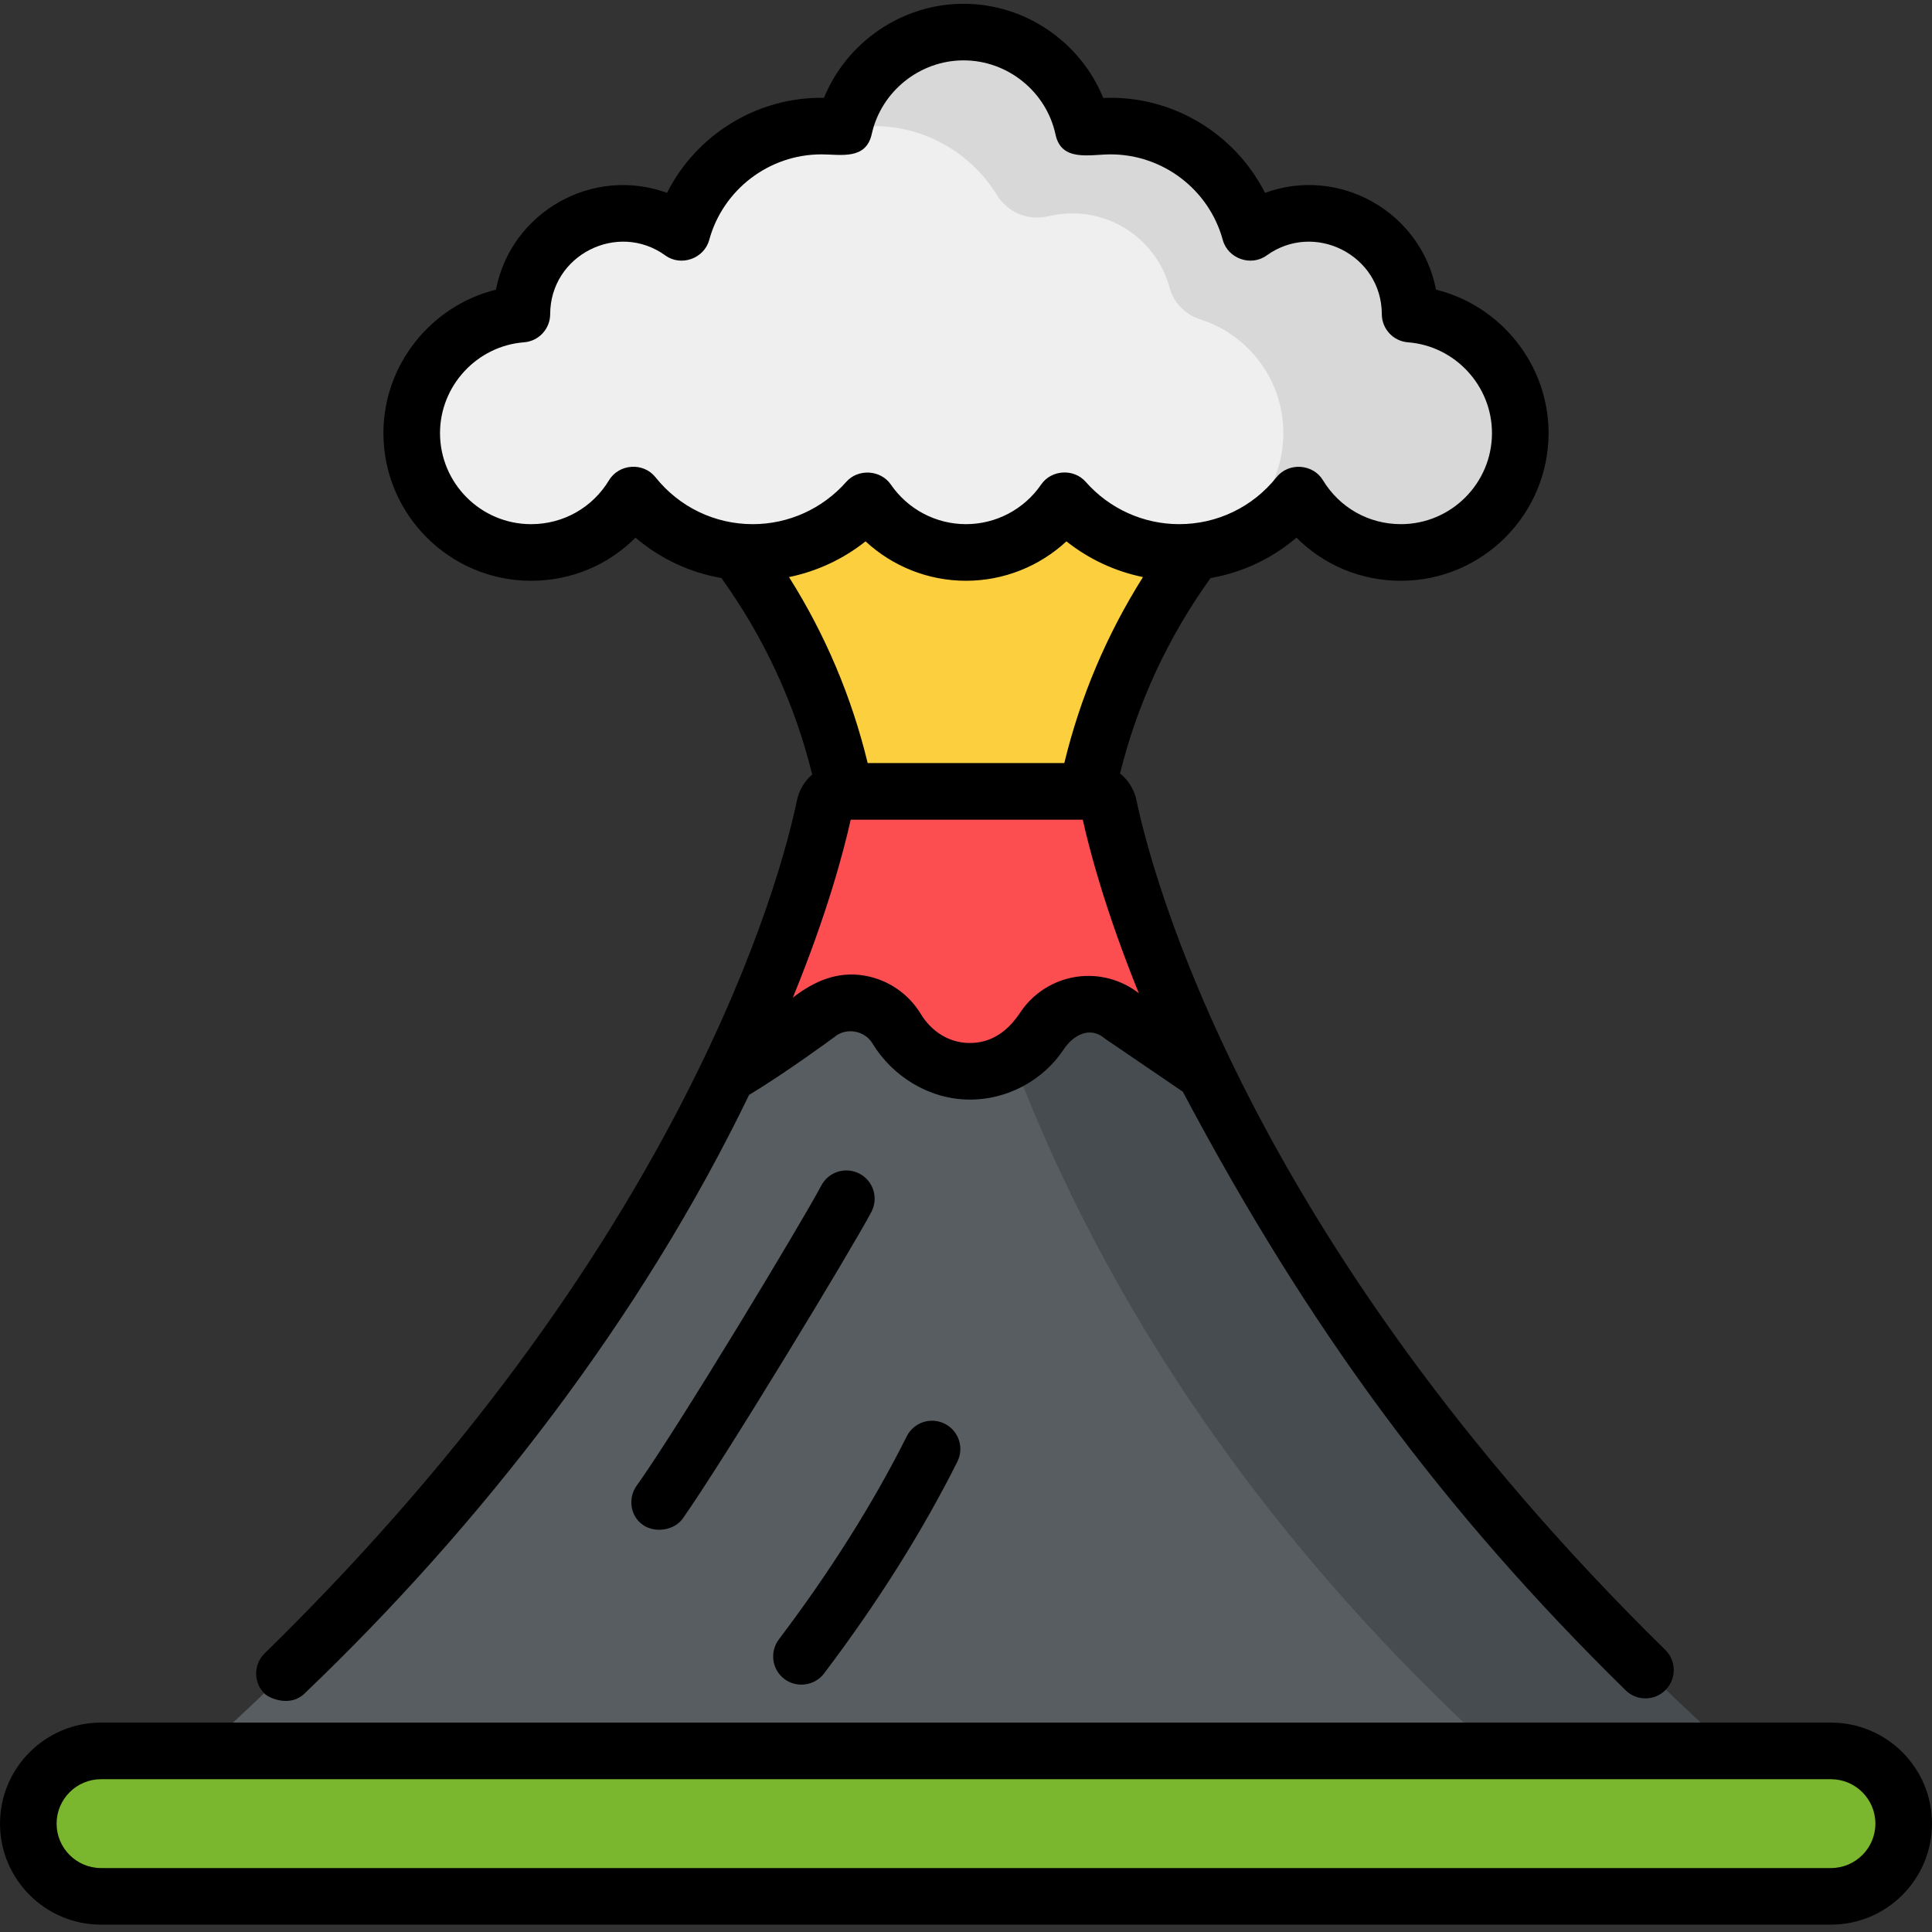 <svg height="512pt" viewBox="0 -1 512 512" width="512pt" xmlns="http://www.w3.org/2000/svg"><rect x="0" y="-1" width="512" height="512" fill="#333333" stroke="none"/><path d="m158.352 109.477s70.855 43.23 68.898 136.711h57.5c-1.957-93.48 68.898-136.711 68.898-136.711zm0 0" fill="#fccf3f"/><path d="m373.699 82.238c-.039-14.746-12-26.688-26.754-26.688-5.848 0-11.254 1.883-15.66 5.07-4.438-16.258-19.301-28.207-36.961-28.207-2.484 0-4.906.242-7.258.695-3.133-14.637-16.137-25.609-31.707-25.609-15.492 0-28.438 10.863-31.656 25.387-1.965-.309-3.977-.473-6.027-.473-17.66 0-32.523 11.949-36.965 28.207-4.402-3.188-9.809-5.07-15.66-5.07-14.75 0-26.715 11.941-26.75 26.688-16.328 1.25-29.191 14.883-29.191 31.531 0 17.473 14.164 31.641 31.637 31.641 11.488 0 21.543-6.121 27.086-15.281 7.418 9.309 18.844 15.281 31.672 15.281 12.113 0 22.977-5.328 30.398-13.758 5.699 8.309 15.262 13.758 26.098 13.758s20.395-5.453 26.098-13.758c7.418 8.43 18.285 13.758 30.398 13.758 12.824 0 24.25-5.973 31.672-15.281 5.543 9.156 15.598 15.281 27.082 15.281 17.473 0 31.641-14.168 31.641-31.641 0-16.648-12.863-30.281-29.191-31.531zm0 0" fill="#efefef"/><path d="m373.699 82.238c-.039-14.746-12-26.688-26.754-26.688-5.848 0-11.254 1.883-15.66 5.07-4.438-16.258-19.301-28.207-36.961-28.207-2.484 0-4.906.242-7.258.695-3.133-14.637-16.137-25.609-31.707-25.609-15.105 0-27.789 10.336-31.395 24.312.109.43.215.859.309 1.293 2.348-.449 4.773-.695 7.254-.695 13.801 0 25.891 7.297 32.637 18.238 2.871 4.66 8.32 6.961 13.641 5.66 2.035-.496 4.16-.758 6.348-.758 12.352 0 22.746 8.367 25.824 19.742 1.074 3.969 4.16 7.086 8.082 8.332 12.777 4.062 22.039 16.02 22.039 30.145 0 16.844-13.168 30.609-29.77 31.578.719.039 1.441.059 2.168.059 12.828 0 24.254-5.969 31.672-15.277 5.93 9.793 17.016 16.113 29.492 15.191 15.352-1.137 27.836-13.492 29.117-28.832 1.492-17.859-11.871-32.934-29.078-34.25zm0 0" fill="#d8d8d8"/><path d="m289.07 208.723h-65.754c-2.305 0-4.289 1.609-4.762 3.863-4.641 22.289-34.625 137.715-176.516 260.605h428.309c-141.891-122.891-171.875-238.316-176.516-260.605-.473-2.254-2.457-3.863-4.762-3.863zm0 0" fill="#575d60"/><path d="m466.633 469.938c-138.684-121.668-168.199-235.258-172.801-257.352-.473-2.254-2.457-3.863-4.762-3.863h-39.75c7.219 46.758 36.84 159.449 158.098 264.469h62.93c-1.254-1.086-2.488-2.168-3.715-3.254zm0 0" fill="#464c50"/><path d="m485.227 463.008h-458.453c-10.645 0-19.273 8.625-19.273 19.27 0 10.645 8.629 19.273 19.273 19.273h458.453c10.645 0 19.273-8.629 19.273-19.273 0-10.645-8.629-19.27-19.273-19.27zm0 0" fill="#7bb72e"/><path d="m216.449 267.957c6.684-5.477 16.668-3.766 21.145 3.625l.34.555c8.488 14.012 28.668 14.43 37.73.781l.961-1.449c4.688-7.062 14.484-8.473 20.973-3.016 0 0 6.289 5.012 12.254 9.551 2.797 2.125 6.57-.898 5.125-4.102-13.922-30.801-19.375-52.824-21.145-61.316-.469-2.254-2.457-3.863-4.762-3.863h-65.754c-2.301 0-4.289 1.609-4.758 3.863-1.789 8.574-7.332 30.941-21.551 62.211-1.449 3.188 2.289 6.215 5.094 4.125 6.773-5.055 14.348-10.965 14.348-10.965zm0 0" fill="#fc4e51"/><path d="m230.918 320.184c1.938-3.66.543-8.199-3.121-10.137s-8.199-.539-10.137 3.121c-5.211 9.852-38.133 64.469-48.93 79.539-2.414 3.367-1.707 8.152 1.727 10.465 3.25 2.188 8.293 1.355 10.465-1.73 10.938-15.512 44.676-71.203 49.996-81.258zm0 0"/><path d="m207.871 443.953c3.266 2.469 8.043 1.801 10.508-1.461 14.176-18.742 26.059-37.629 35.328-56.129 1.855-3.703.355-8.207-3.348-10.062s-8.211-.359-10.062 3.344c-8.859 17.684-20.258 35.785-33.883 53.801-2.5 3.309-1.844 8.008 1.457 10.508zm0 0"/><path d="m485.227 455.504h-458.453c-14.762 0-26.773 12.012-26.773 26.773 0 14.762 12.012 26.773 26.773 26.773h458.453c14.762 0 26.773-12.012 26.773-26.773 0-14.762-12.012-26.773-26.773-26.773zm0 38.547h-458.453c-6.492 0-11.773-5.281-11.773-11.773 0-6.492 5.281-11.77 11.773-11.77h458.453c6.492 0 11.773 5.277 11.773 11.77 0 6.492-5.281 11.773-11.773 11.773zm0 0"/><path d="m80.633 447.871c47.117-45.02 89.344-99.648 117.883-158.715 9.664-5.789 22.473-15.227 22.547-15.289.047-.035.094-.07.137-.105 3.07-2.543 7.938-1.66 9.98 1.711 5.363 8.848 15.082 14.797 25.504 14.93 10.062.129 19.66-4.949 25.227-13.332 2.465-3.715 6.863-6.234 10.859-2.875.051.043.102.086.152.125.062.051 20.527 13.98 20.527 13.98 33.551 63.223 69.059 111.223 117.355 158.641 2.957 2.902 7.707 2.855 10.605-.098 2.902-2.957 2.859-7.707-.098-10.609-111.547-109.508-136.309-206.789-140.141-225.176-.598-2.867-2.18-5.336-4.348-7.082 4.617-18.621 12.664-36.004 23.988-51.789 8.43-1.469 16.266-5.152 22.77-10.707 7.238 7.273 17.074 11.43 27.668 11.43 21.582 0 39.137-17.559 39.137-39.141 0-18.16-12.668-33.777-29.816-38-4-20.594-25.59-32.859-45.332-25.664-7.957-15.746-24.641-25.941-42.867-25.152-6.016-14.789-20.637-24.953-37.012-24.953-16.324 0-30.965 10.156-36.996 24.918-17.766-.281-33.832 9.805-41.602 25.188-19.727-7.188-41.332 5.059-45.336 25.664-17.148 4.223-29.816 19.84-29.816 38 0 21.582 17.555 39.141 39.137 39.141 10.598 0 20.43-4.156 27.668-11.43 6.508 5.555 14.344 9.238 22.77 10.707 11.383 15.863 19.453 33.336 24.059 52.066-2 1.727-3.465 4.082-4.031 6.805-2.184 10.488-9.48 39.191-29.992 79.133-26.227 51.07-63.598 100.512-111.078 146.957-2.961 2.895-3.012 7.645-.117 10.605 1.395 1.422 6.914 3.645 10.609.117zm149.312-246.648c-4.242-17.508-11.219-34.023-20.848-49.293 7.402-1.516 14.359-4.754 20.285-9.469 7.168 6.645 16.645 10.449 26.617 10.449s19.449-3.805 26.617-10.449c5.926 4.715 12.883 7.953 20.285 9.469-9.629 15.273-16.605 31.785-20.848 49.293zm-56.25-75.766c-3.191-4.004-9.637-3.574-12.281.789-4.418 7.305-12.145 11.664-20.668 11.664-13.309 0-24.137-10.828-24.137-24.141 0-12.531 9.781-23.098 22.262-24.055 3.902-.301 6.918-3.547 6.93-7.457.039-15.684 17.898-24.688 30.516-15.562 4.172 3.02 10.285.836 11.629-4.102 3.648-13.355 15.875-22.684 29.73-22.684 5.145 0 11.805 1.566 13.348-5.398 2.504-11.309 12.738-19.512 24.336-19.512 11.68 0 21.93 8.273 24.371 19.68 1.566 7.301 9.164 5.23 14.59 5.23 13.855 0 26.082 9.328 29.73 22.684 1.352 4.953 7.473 7.109 11.629 4.102 12.602-9.117 30.477-.137 30.516 15.559.012 3.914 3.027 7.16 6.93 7.461 12.484.957 22.262 11.523 22.262 24.055 0 13.309-10.828 24.137-24.137 24.137-8.523 0-16.246-4.359-20.668-11.66-2.641-4.359-9.109-4.77-12.281-.793-6.309 7.914-15.715 12.453-25.809 12.453-9.469 0-18.496-4.086-24.766-11.211-3.168-3.598-9.109-3.23-11.816.711-4.512 6.574-11.957 10.5-19.914 10.5-7.957 0-15.402-3.922-19.914-10.5-2.699-3.926-8.688-4.262-11.816-.711-6.27 7.125-15.297 11.211-24.766 11.211-10.09.004-19.496-4.535-25.805-12.449zm51.75 90.766h61.496c1.879 8.43 6.125 24.445 14.867 46.004-4.645-3.625-10.59-5.223-16.441-4.383-6.109.879-11.578 4.332-14.992 9.477-3.188 4.805-7.527 8.195-13.637 8.082-5.41-.098-9.977-3.164-12.73-7.707-3.262-5.383-8.688-9.078-14.891-10.141-7.246-1.246-13.406 1.488-19.008 5.828 9.062-22.141 13.422-38.574 15.336-47.16zm0 0"/></svg>